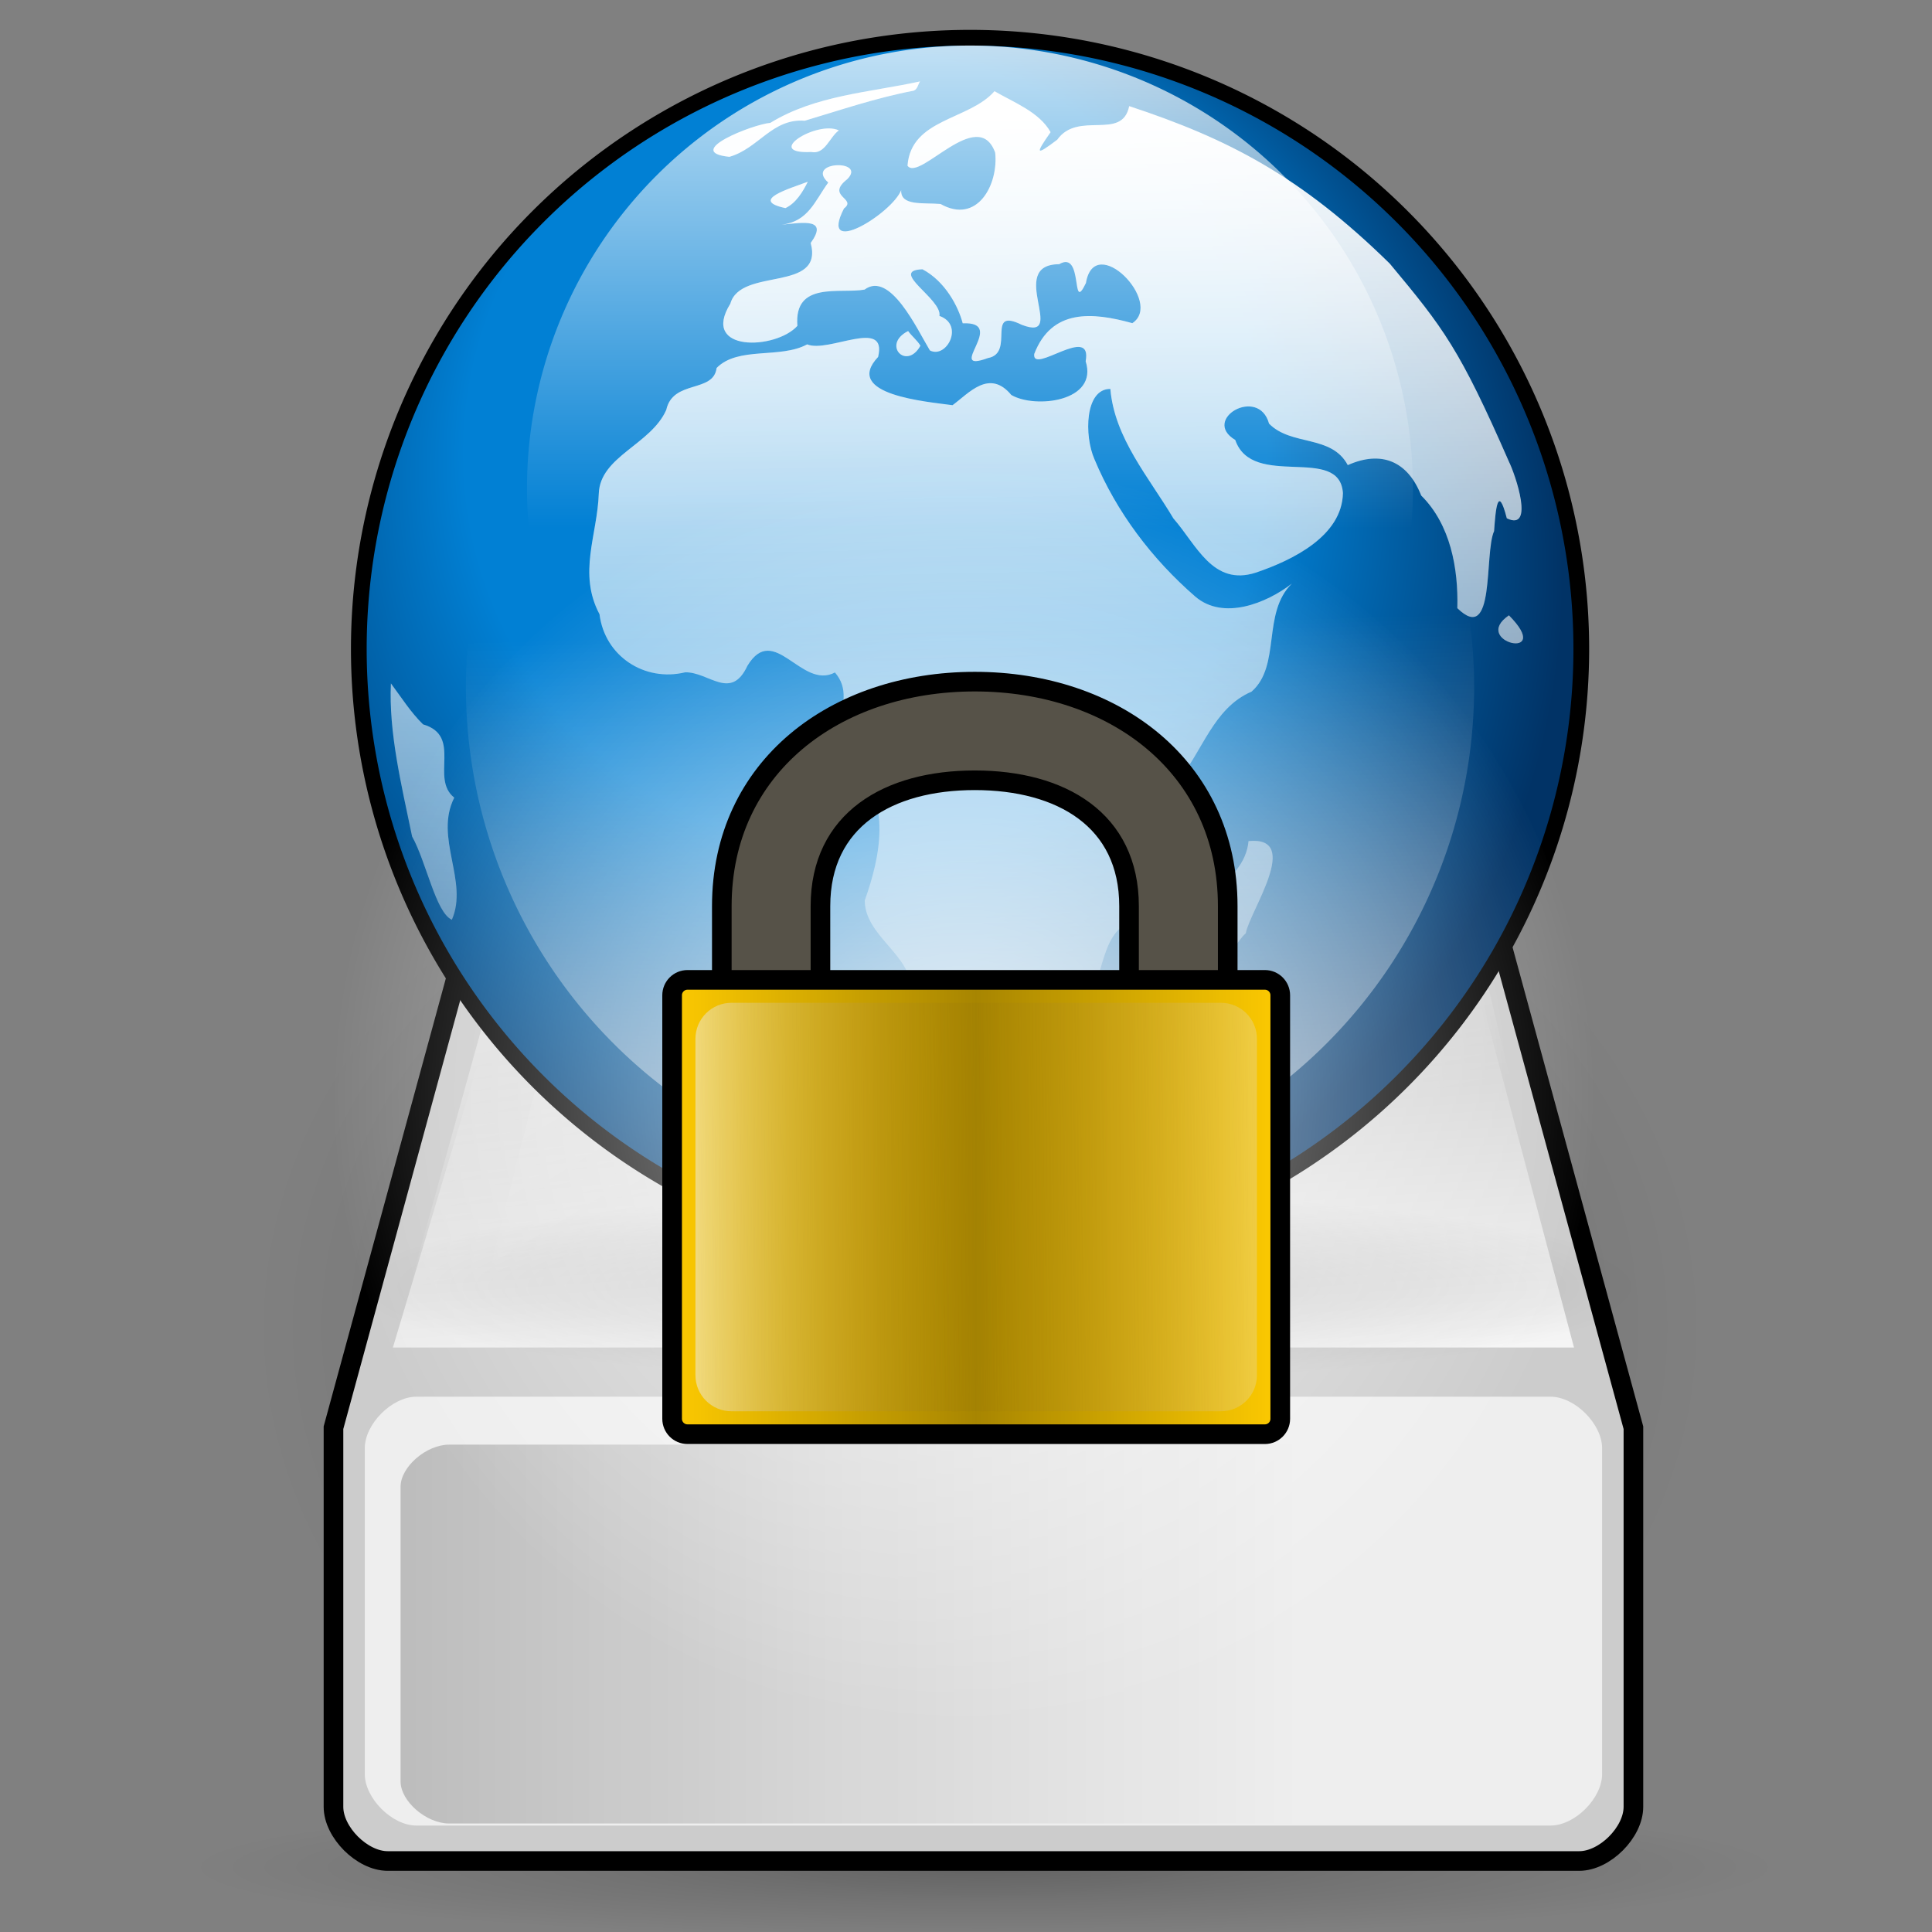 <?xml version="1.0" encoding="UTF-8" standalone="no"?>
<!DOCTYPE svg PUBLIC "-//W3C//DTD SVG 20010904//EN"
"http://www.w3.org/TR/2001/REC-SVG-20010904/DTD/svg10.dtd">
<!-- Created by Andrew Fitzsimon (http://andy.fitzsimon.com.au/) -->
<!-- Created using Inkscape (http://www.inkscape.org/) -->
<svg
   id="ubuntuicon"
   sodipodi:version="0.32"
   inkscape:version="0.40cvs"
   width="160"
   height="160"
   sodipodi:docname="gnome-network-proxy.svg"
   version="1.0"
   x="0"
   y="0"
   sodipodi:docbase="/home/andy/.icons/warty/scalable/apps"
   xmlns="http://www.w3.org/2000/svg"
   xmlns:cc="http://web.resource.org/cc/"
   xmlns:inkscape="http://www.inkscape.org/namespaces/inkscape"
   xmlns:sodipodi="http://sodipodi.sourceforge.net/DTD/sodipodi-0.dtd"
   xmlns:rdf="http://www.w3.org/1999/02/22-rdf-syntax-ns#"
   xmlns:dc="http://purl.org/dc/elements/1.1/"
   xmlns:xlink="http://www.w3.org/1999/xlink">
  <rect width="100%" height="100%" fill="#808080" stroke="none"/>
  <defs
     id="definitions">
    <linearGradient
       inkscape:collect="always"
       xlink:href="#linearGradient1693"
       id="linearGradient1688"
       x1="0.615"
       y1="-0.5"
       x2="0.654"
       y2="0.664" />
    <linearGradient
       inkscape:collect="always"
       xlink:href="#linearGradient1693"
       id="linearGradient1720"
       x1="0.284"
       y1="0.141"
       x2="0.649"
       y2="1.547" />
    <radialGradient
       inkscape:collect="always"
       xlink:href="#linearGradient1694"
       id="radialGradient5258"
       cx="0.5"
       cy="0.5"
       r="0.515"
       fx="0.508"
       fy="0.273" />
    <linearGradient
       inkscape:collect="always"
       xlink:href="#MaterialSoftShadow"
       id="linearGradient1778"
       x1="0.544"
       y1="0.138"
       x2="0.62"
       y2="0.691" />
    <linearGradient
       inkscape:collect="always"
       xlink:href="#linearGradient1693"
       id="linearGradient1828"
       x1="-0.304"
       y1="-0.719"
       x2="0.42"
       y2="0.344" />
    <linearGradient
       inkscape:collect="always"
       xlink:href="#linearGradient1693"
       id="linearGradient1775"
       x1="0.683"
       y1="1.203"
       x2="0.564"
       y2="0.391" />
    <linearGradient
       inkscape:collect="always"
       xlink:href="#linearGradient1693"
       id="linearGradient1769"
       x1="0.139"
       y1="-0.258"
       x2="0.525"
       y2="0.695" />
    <linearGradient
       id="linearGradient1693">
      <stop
         style="stop-color:#ffffff;stop-opacity:1;"
         offset="0"
         id="stop1694" />
      <stop
         style="stop-color:#ffffff;stop-opacity:0;"
         offset="1"
         id="stop1695" />
    </linearGradient>
    <linearGradient
       id="linearGradient1653">
      <stop
         style="stop-color:#000000;stop-opacity:0;"
         offset="0"
         id="stop1654" />
      <stop
         style="stop-color:#000000;stop-opacity:0.34;"
         offset="0.5"
         id="stop1657" />
      <stop
         style="stop-color:#000000;stop-opacity:0;"
         offset="1"
         id="stop1656" />
    </linearGradient>
    <linearGradient
       inkscape:collect="always"
       xlink:href="#linearGradient1653"
       id="linearGradient1652"
       x1="3.7079714e-017"
       y1="0.5"
       x2="1"
       y2="0.5" />
    <linearGradient
       inkscape:collect="always"
       xlink:href="#linearGradient1536"
       id="linearGradient1535"
       x1="0.548"
       y1="0.602"
       x2="-0.203"
       y2="0.609" />
    <linearGradient
       id="linearGradient1536">
      <stop
         style="stop-color:#d1940c;stop-opacity:0;"
         offset="0"
         id="stop1537" />
      <stop
         style="stop-color:#eed680;stop-opacity:0.413;"
         offset="0.5"
         id="stop1645" />
      <stop
         style="stop-color:#ffffff;stop-opacity:1;"
         offset="1"
         id="stop1538" />
    </linearGradient>
    <linearGradient
       inkscape:collect="always"
       xlink:href="#linearGradient1536"
       id="linearGradient1551"
       x1="0.412"
       y1="0.562"
       x2="1.475"
       y2="0.547" />
    <radialGradient
       inkscape:collect="always"
       xlink:href="#MaterialSoftShadow"
       id="radialGradient2044" />
    <linearGradient
       id="linearGradient1513">
      <stop
         style="stop-color:#ffffff;stop-opacity:1;"
         offset="0"
         id="stop1514" />
      <stop
         style="stop-color:#ffffff;stop-opacity:0;"
         offset="1"
         id="stop1515" />
    </linearGradient>
    <linearGradient
       id="linearGradient1694">
      <stop
         style="stop-color:#0180d4;stop-opacity:1;"
         offset="0"
         id="stop1696" />
      <stop
         style="stop-color:#0180d4;stop-opacity:1;"
         offset="0.57"
         id="stop1698" />
      <stop
         style="stop-color:#013366;stop-opacity:1;"
         offset="1"
         id="stop1697" />
    </linearGradient>
    <radialGradient
       xlink:href="#linearGradient1693"
       id="radialGradient1505"
       cx="0.5"
       cy="0.5"
       r="0.5"
       fx="0.5"
       fy="0.5" />
    <linearGradient
       id="MaterialSoftShadow">
      <stop
         style="stop-color:#000000;stop-opacity:0.215;"
         offset="0"
         id="stop2619" />
      <stop
         style="stop-color:#000000;stop-opacity:0.098;"
         offset="0.5"
         id="stop2621" />
      <stop
         style="stop-color:#000000;stop-opacity:0;"
         offset="1"
         id="stop2620" />
    </linearGradient>
    <radialGradient
       inkscape:collect="always"
       xlink:href="#linearGradient1694"
       id="radialGradient4696"
       cx="0.529"
       cy="0.308"
       r="0.053"
       fx="0.527"
       fy="0.309"
       gradientTransform="matrix(0.338,0,0,0.338,5.745192e-2,0.272)" />
    <radialGradient
       inkscape:collect="always"
       xlink:href="#linearGradient1694"
       id="radialGradient4698"
       cx="0.428"
       cy="0.454"
       r="0.583"
       fx="0.438"
       fy="0.211"
       gradientTransform="matrix(0.976,0,0,0.976,-6.680992e-3,3.698185e-6)" />
    <linearGradient
       inkscape:collect="always"
       xlink:href="#MaterialSoftShadow"
       id="linearGradient4699"
       x1="1.7076184e-17"
       y1="0.5"
       x2="1"
       y2="0.5"
       gradientTransform="matrix(0.807,0,0,0.807,-3.326216e-2,-0.458)" />
    <linearGradient
       inkscape:collect="always"
       xlink:href="#linearGradient1513"
       id="linearGradient4701"
       x1="0.23"
       y1="0.094"
       x2="0.266"
       y2="1.545"
       gradientTransform="matrix(0.731,0,0,0.731,-2.972060e-2,-2.623027e-2)" />
    <linearGradient
       inkscape:collect="always"
       xlink:href="#linearGradient1693"
       id="linearGradient4705"
       x1="78.691"
       y1="-30.327"
       x2="78.691"
       y2="22.237"
       gradientUnits="userSpaceOnUse" />
    <linearGradient
       inkscape:collect="always"
       xlink:href="#linearGradient1693"
       id="linearGradient4707"
       gradientUnits="userSpaceOnUse"
       x1="79.271"
       y1="91.227"
       x2="77.081"
       y2="14.571" />
  </defs>
  <sodipodi:namedview
     id="base"
     pagecolor="#ffffff"
     bordercolor="#666666"
     borderopacity="1.0"
     inkscape:pageopacity="0.0"
     inkscape:pageshadow="2"
     inkscape:zoom="1.0000000"
     inkscape:cx="99.385101"
     inkscape:cy="66.311310"
     inkscape:window-width="640"
     inkscape:window-height="524"
     inkscape:window-x="483"
     inkscape:window-y="22"
     showgrid="false"
     gridempspacing="5"
     gridtolerance="5mm"
     inkscape:grid-points="false"
     gridspacingx="1.25mm"
     gridspacingy="1.25mm"
     showguides="true"
     inkscape:guide-bbox="true"
     inkscape:grid-bbox="false"
     showborder="true"
     inkscape:current-layer="ubuntuicon" />
  <path
     sodipodi:type="arc"
     style="fill:url(#radialGradient2044);fill-opacity:1;fill-rule:evenodd;stroke:none;stroke-width:1pt;stroke-linecap:butt;stroke-linejoin:miter;stroke-opacity:1;"
     id="path1804"
     sodipodi:cx="-289.09140"
     sodipodi:cy="598.36652"
     sodipodi:rx="125.20509"
     sodipodi:ry="125.20509"
     d="M -163.886 598.367 A 125.205 125.205 0 1 0 -414.296,598.367 A 125.205 125.205 0 1 0 -163.886 598.367 z"
     transform="matrix(-0.482,0,0,0.383,-58.181,-119.256)" />
  <path
     sodipodi:type="arc"
     style="fill:url(#radialGradient2044);fill-opacity:1;fill-rule:evenodd;stroke:none;stroke-width:1pt;stroke-linecap:butt;stroke-linejoin:miter;stroke-opacity:1;"
     id="path1805"
     sodipodi:cx="-289.09140"
     sodipodi:cy="598.36652"
     sodipodi:rx="125.20509"
     sodipodi:ry="125.20509"
     d="M -163.886 598.367 A 125.205 125.205 0 1 0 -414.296,598.367 A 125.205 125.205 0 1 0 -163.886 598.367 z"
     transform="matrix(-0.496,0,0,4.648724e-2,-61.979,126.829)" />
  <path
     sodipodi:type="arc"
     style="fill:url(#radialGradient2044);fill-opacity:1;fill-rule:evenodd;stroke:none;stroke-width:1pt;stroke-linecap:butt;stroke-linejoin:miter;stroke-opacity:1;"
     id="path1803"
     sodipodi:cx="-289.09140"
     sodipodi:cy="598.36652"
     sodipodi:rx="125.20509"
     sodipodi:ry="125.20509"
     d="M -163.886 598.367 A 125.205 125.205 0 1 0 -414.296,598.367 A 125.205 125.205 0 1 0 -163.886 598.367 z"
     transform="matrix(-0.521,0,0,4.648724e-2,-69.092,126.829)" />
  <path
     style="fill:#cccccc;fill-opacity:1;fill-rule:evenodd;stroke:#000000;stroke-width:2.014;stroke-linecap:butt;stroke-linejoin:miter;stroke-miterlimit:4;stroke-opacity:1;stroke-dasharray:none;"
     d="M 19.266,134.78 L 141.55,134.78 C 144.17,134.78 147.108,131.842 147.108,129.222 L 147.108,90.313 L 130.433,29.171 C 129.744,26.643 127.495,23.613 124.875,23.613 L 35.941,23.613 C 33.321,23.613 31.072,26.643 30.382,29.171 L 13.707,90.313 L 13.707,129.222 C 13.707,131.842 16.645,134.78 19.266,134.78 z "
     id="path2654"
     sodipodi:nodetypes="czzczzzzczz"
     transform="matrix(0.807,0,0,0.807,16.556,45.353)" />
  <path
     style="fill:#cccccc;fill-opacity:1;fill-rule:evenodd;stroke:none;stroke-width:1.32pt;stroke-linecap:butt;stroke-linejoin:miter;stroke-opacity:1;"
     d="M 141.01,82.082 L 128.659,30.137 C 127.828,26.643 124.401,24.366 120.81,24.366 L 41.622,24.366 C 38.031,24.366 35.195,26.677 34.234,30.137 L 19.805,82.082 L 141.01,82.082 z "
     id="path1807"
     sodipodi:nodetypes="czzzzcc"
     transform="matrix(0.807,0,0,0.807,16.556,45.353)" />
  <path
     style="fill:url(#linearGradient1769);fill-opacity:1;fill-rule:evenodd;stroke:none;stroke-width:1.32pt;stroke-linecap:butt;stroke-linejoin:miter;stroke-opacity:1;"
     d="M 141.01,82.082 L 128.659,30.137 C 127.828,26.643 124.401,24.366 120.81,24.366 L 41.622,24.366 C 38.031,24.366 35.195,26.677 34.234,30.137 L 19.805,82.082 L 141.01,82.082 z "
     id="path1768"
     sodipodi:nodetypes="czzzzcc"
     transform="matrix(0.807,0,0,0.807,16.556,45.353)" />
  <path
     style="fill:url(#linearGradient1775);fill-opacity:1;fill-rule:evenodd;stroke:none;stroke-width:1.32pt;stroke-linecap:butt;stroke-linejoin:miter;stroke-opacity:1;"
     d="M 141.01,82.082 L 128.428,34.622 C 127.536,31.256 124.401,27.251 120.81,27.251 L 41.622,27.251 C 38.031,27.251 35.002,31.284 34.003,34.622 L 19.805,82.082 L 141.01,82.082 z "
     id="path1774"
     sodipodi:nodetypes="czzzzcc"
     transform="matrix(0.807,0,0,0.807,16.556,45.353)" />
  <path
     style="fill:url(#linearGradient1828);fill-opacity:0.75;fill-rule:evenodd;stroke:none;stroke-width:1pt;stroke-linecap:butt;stroke-linejoin:miter;stroke-opacity:1;"
     d="M 66.556,25.551 C 49.533,25.588 39.997,33.495 35.828,50 L 27.679,82.267 C 23.51,98.771 41.383,113.019 58.406,112.994 L 121.335,112.9 L 109.11,25.457 L 66.556,25.551 z "
     id="rect1826"
     sodipodi:nodetypes="czzzccz"
     transform="matrix(0.807,0,0,0.807,16.556,45.353)" />
  <path
     sodipodi:type="arc"
     style="fill:url(#radialGradient4698);fill-opacity:1.0;fill-rule:evenodd;stroke:#000000;stroke-width:1pt;stroke-linecap:butt;stroke-linejoin:miter;stroke-opacity:1;"
     id="path4697"
     sodipodi:cx="81.593071"
     sodipodi:cy="52.474251"
     sodipodi:rx="51.865360"
     sodipodi:ry="51.865360"
     d="M 133.458 52.474 A 51.865 51.865 0 1 0 29.728,52.474 A 51.865 51.865 0 1 0 133.458 52.474 z"
     transform="matrix(0.976,0,0,0.976,0.701,2.53)" />
  <path
     style="fill:#eeeeee;fill-opacity:1;fill-rule:evenodd;stroke:none;stroke-width:1pt;stroke-linecap:butt;stroke-linejoin:miter;stroke-opacity:1;"
     d="M 22.21,131.142 C 19.716,131.142 16.919,128.345 16.919,125.851 L 16.919,92.423 C 16.919,89.929 19.716,87.133 22.21,87.133 L 138.606,87.133 C 141.1,87.133 143.896,89.929 143.896,92.423 L 143.896,125.851 C 143.896,128.345 141.1,131.142 138.606,131.142 L 22.21,131.142 z "
     id="path1761"
     sodipodi:nodetypes="czzzzzzzz"
     transform="matrix(0.807,0,0,0.807,16.556,45.353)" />
  <path
     style="fill:url(#linearGradient4699);fill-opacity:1.0;fill-rule:evenodd;stroke:none;stroke-width:1pt;stroke-linecap:butt;stroke-linejoin:miter;stroke-opacity:1;"
     d="M 25.577,130.932 C 23.227,130.932 20.592,128.649 20.592,126.612 L 20.592,96.372 C 20.592,94.335 23.227,92.052 25.577,92.052 L 135.239,92.052 C 137.588,92.052 140.223,94.335 140.223,96.372 L 140.223,126.612 C 140.223,128.649 137.588,130.932 135.239,130.932 L 25.577,130.932 z "
     id="path1777"
     sodipodi:nodetypes="czzzzzzzz"
     transform="matrix(0.807,0,0,0.807,16.556,45.353)" />
  <path
     sodipodi:type="arc"
     style="fill:url(#radialGradient2044);fill-opacity:1;fill-rule:evenodd;stroke:none;stroke-width:1pt;stroke-linecap:butt;stroke-linejoin:miter;stroke-opacity:1;"
     id="path7309"
     sodipodi:cx="-289.09140"
     sodipodi:cy="598.36652"
     sodipodi:rx="125.20509"
     sodipodi:ry="125.20509"
     d="M -163.886 598.367 A 125.205 125.205 0 1 0 -414.296,598.367 A 125.205 125.205 0 1 0 -163.886 598.367 z"
     transform="matrix(-0.308,0,0,9.583046e-2,-12.821,48.359)" />
  <path
     sodipodi:type="arc"
     style="fill:url(#radialGradient2044);fill-opacity:1;fill-rule:evenodd;stroke:none;stroke-width:1pt;stroke-linecap:butt;stroke-linejoin:miter;stroke-opacity:1;"
     id="path7310"
     sodipodi:cx="-289.09140"
     sodipodi:cy="598.36652"
     sodipodi:rx="125.20509"
     sodipodi:ry="125.20509"
     d="M -163.886 598.367 A 125.205 125.205 0 1 0 -414.296,598.367 A 125.205 125.205 0 1 0 -163.886 598.367 z"
     transform="matrix(-0.43,0,0,6.386911e-2,-41.38,68.354)" />
  <path
     d="M 74.146,10.901 C 68.42,12.151 62.297,12.462 57.184,15.597 C 55.204,15.759 47.203,18.898 52.543,19.443 C 55.85,18.504 57.387,15.065 61.08,15.354 C 65.044,14.174 69.121,12.771 73.443,11.945 C 73.889,11.738 73.898,11.246 74.146,10.901 z M 82.577,12.011 C 79.716,15.301 73.12,15.091 72.725,20.45 C 74.074,22.303 80.708,13.582 82.658,18.969 C 83.043,22.582 80.635,27.141 76.465,24.787 C 74.441,24.618 71.921,25.034 72.005,23.223 C 70.955,25.88 62.588,31.021 65.527,25.293 C 67.053,24.146 63.391,23.937 65.907,21.967 C 68.133,19.706 61.068,19.919 63.743,22.358 C 62.194,24.495 61.495,26.768 58.449,27.139 C 61.049,26.849 63.751,26.429 61.757,29.204 C 63.262,34.86 53.811,31.907 52.652,36.081 C 49.215,41.611 57.798,41.319 60.249,38.594 C 59.835,33.481 65.097,34.99 67.859,34.485 C 70.759,32.332 73.822,38.993 75.258,41.374 C 77.14,42.367 79.205,38.475 76.339,37.469 C 76.679,35.557 70.524,32.322 74.419,32.183 C 77.023,33.567 78.488,36.436 78.979,38.305 C 84.169,38.07 76.846,44.067 81.827,42.243 C 84.983,41.678 81.487,36.414 85.676,38.478 C 90.972,40.512 83.858,31.646 89.903,31.608 C 92.712,29.95 91.205,37.372 92.934,33.744 C 93.916,27.867 101.778,35.936 98.195,38.289 C 93.64,37.022 89.052,36.653 87.079,41.782 C 86.803,44.197 93.713,38.297 92.907,42.605 C 94.363,47.175 87.189,48.007 84.483,46.424 C 81.994,43.428 79.677,46.22 77.825,47.583 C 74.938,47.179 65.334,46.416 69.394,42.113 C 70.468,37.621 63.786,41.704 61.354,40.692 C 58.284,42.356 53.553,40.883 51.098,43.363 C 50.747,46.24 46.147,44.654 45.393,48.115 C 43.655,52.055 37.894,53.371 37.748,57.595 C 37.583,62.316 35.36,66.611 37.829,71.262 C 38.423,76.018 42.929,78.961 47.539,77.844 C 50.208,77.787 52.713,81.127 54.59,77.099 C 57.616,72.114 60.71,79.877 64.503,77.861 C 67.627,81.459 61.891,85.739 66.787,88.258 C 70.892,92.607 69.672,98.648 67.879,103.698 C 67.907,107.765 73.245,109.881 73.147,113.912 C 72.739,119.68 77.931,124.741 83.595,121.954 C 87.266,120.919 88.752,116.559 92.516,115.552 C 95.372,113.141 94.131,106.098 99.345,105.927 C 106.46,103.547 101.356,95.041 103.295,90.224 C 106.139,86.865 107.346,81.892 111.703,80.031 C 115.071,77.082 112.848,71.139 116.264,67.799 C 113.37,70.03 108.502,71.981 105.334,69.272 C 100.432,65.019 96.401,59.7 93.902,53.701 C 92.732,51.048 92.806,45.714 95.706,45.739 C 96.163,51.305 100.101,55.789 102.848,60.411 C 105.477,63.415 107.311,68.124 112.19,66.55 C 116.312,65.153 121.963,62.421 122.054,57.534 C 121.669,51.999 111.8,57.168 109.853,51.52 C 105.958,49.2 112.503,45.368 113.683,49.67 C 116.21,52.248 120.743,50.886 122.602,54.37 C 126.364,52.688 129.374,53.872 130.923,57.818 C 134.239,61.102 135.137,66.078 135.013,70.577 C 139.365,74.819 138.027,64.405 139.178,61.844 C 139.351,59.415 139.596,56.424 140.619,60.397 C 143.803,61.922 141.584,55.435 140.858,53.975 C 135.274,41.218 133.479,38.881 127.354,31.537 C 117.246,21.623 109.032,17.392 97.841,13.702 C 97.027,17.676 92.058,14.178 89.687,17.506 C 87.201,19.386 87.188,19.146 88.932,16.65 C 87.665,14.379 84.79,13.293 82.577,12.011 z M 64.944,16.449 C 62.459,15.273 56.301,19.156 61.815,18.894 C 63.374,19.219 63.894,17.194 64.944,16.449 z M 61.426,22.268 C 59.442,23.027 54.729,24.363 58.895,25.252 C 60.087,24.692 60.864,23.407 61.426,22.268 z M 72.793,39.183 C 69.776,40.697 72.595,43.706 74.188,40.843 C 73.81,40.215 73.217,39.773 72.793,39.183 z M 140.859,71.389 C 136.428,74.41 146.109,76.683 140.859,71.389 z M 14.199,79.102 C 13.942,84.639 15.363,90.476 16.6,96.447 C 18.195,99.272 19.268,105.059 21.103,105.876 C 23.016,101.489 19.082,96.582 21.376,92.043 C 18.615,89.87 22.331,85.055 17.841,83.743 C 16.428,82.361 15.376,80.676 14.199,79.102 z M 111.359,96.965 C 110.901,102.077 103.941,103.277 105.239,108.458 C 106.479,111.174 104.631,111.375 104.346,113.576 C 106.905,115.54 109.08,109.148 111.042,107.413 C 111.499,104.887 117.464,96.373 111.359,96.965 z "
     style="fill:url(#linearGradient4701);fill-opacity:1.0;fill-rule:evenodd;stroke:none;stroke-width:1pt;stroke-linecap:butt;stroke-linejoin:miter;stroke-opacity:1;"
     id="path3950"
     transform="matrix(0.731,0,0,0.731,21.995,-1.226)" />
  <path
     d="M 276.25,26.75 C 276.25,-56.783 208.533,-124.5 125,-124.5 C 41.467,-124.5 -26.25,-56.783 -26.25,26.75 C -26.25,110.283 41.467,178 125,178 C 208.533,178 276.25,110.283 276.25,26.75 z "
     transform="matrix(0.338,0,0,0.338,38.174,45.939)"
     style="fill:none;fill-opacity:1;fill-rule:evenodd;stroke:none;stroke-width:3.75;stroke-linecap:butt;stroke-linejoin:miter;stroke-miterlimit:4;stroke-opacity:1;"
     id="path3952" />
  <path
     d="M 74.146,10.901 C 68.42,12.151 62.297,12.462 57.184,15.597 C 55.204,15.759 47.203,18.898 52.543,19.443 C 55.85,18.504 57.387,15.065 61.08,15.354 C 65.044,14.174 69.121,12.771 73.443,11.945 C 73.889,11.738 73.898,11.246 74.146,10.901 z M 82.577,12.011 C 79.716,15.301 73.12,15.091 72.725,20.45 C 74.074,22.303 80.708,13.582 82.658,18.969 C 83.043,22.582 80.635,27.141 76.465,24.787 C 74.441,24.618 71.921,25.034 72.005,23.223 C 70.955,25.88 62.588,31.021 65.527,25.293 C 67.053,24.146 63.391,23.937 65.907,21.967 C 68.133,19.706 61.068,19.919 63.743,22.358 C 62.194,24.495 61.495,26.768 58.449,27.139 C 61.049,26.849 63.751,26.429 61.757,29.204 C 63.262,34.86 53.811,31.907 52.652,36.081 C 49.215,41.611 57.798,41.319 60.249,38.594 C 59.835,33.481 65.097,34.99 67.859,34.485 C 70.759,32.332 73.822,38.993 75.258,41.374 C 77.14,42.367 79.205,38.475 76.339,37.469 C 76.679,35.557 70.524,32.322 74.419,32.183 C 77.023,33.567 78.488,36.436 78.979,38.305 C 84.169,38.07 76.846,44.067 81.827,42.243 C 84.983,41.678 81.487,36.414 85.676,38.478 C 90.972,40.512 83.858,31.646 89.903,31.608 C 92.712,29.95 91.205,37.372 92.934,33.744 C 93.916,27.867 101.778,35.936 98.195,38.289 C 93.64,37.022 89.052,36.653 87.079,41.782 C 86.803,44.197 93.713,38.297 92.907,42.605 C 94.363,47.175 87.189,48.007 84.483,46.424 C 81.994,43.428 79.677,46.22 77.825,47.583 C 74.938,47.179 65.334,46.416 69.394,42.113 C 70.468,37.621 63.786,41.704 61.354,40.692 C 58.284,42.356 53.553,40.883 51.098,43.363 C 50.747,46.24 46.147,44.654 45.393,48.115 C 43.655,52.055 37.894,53.371 37.748,57.595 C 37.583,62.316 35.36,66.611 37.829,71.262 C 38.423,76.018 42.929,78.961 47.539,77.844 C 50.208,77.787 52.713,81.127 54.59,77.099 C 57.616,72.114 60.71,79.877 64.503,77.861 C 67.627,81.459 61.891,85.739 66.787,88.258 C 70.892,92.607 69.672,98.648 67.879,103.698 C 67.907,107.765 73.245,109.881 73.147,113.912 C 72.739,119.68 77.931,124.741 83.595,121.954 C 87.266,120.919 88.752,116.559 92.516,115.552 C 95.372,113.141 94.131,106.098 99.345,105.927 C 106.46,103.547 101.356,95.041 103.295,90.224 C 106.139,86.865 107.346,81.892 111.703,80.031 C 115.071,77.082 112.848,71.139 116.264,67.799 C 113.37,70.03 108.502,71.981 105.334,69.272 C 100.432,65.019 96.401,59.7 93.902,53.701 C 92.732,51.048 92.806,45.714 95.706,45.739 C 96.163,51.305 100.101,55.789 102.848,60.411 C 105.477,63.415 107.311,68.124 112.19,66.55 C 116.312,65.153 121.963,62.421 122.054,57.534 C 121.669,51.999 111.8,57.168 109.853,51.52 C 105.958,49.2 112.503,45.368 113.683,49.67 C 116.21,52.248 120.743,50.886 122.602,54.37 C 126.364,52.688 129.374,53.872 130.923,57.818 C 134.239,61.102 135.137,66.078 135.013,70.577 C 139.365,74.819 138.027,64.405 139.178,61.844 C 139.351,59.415 139.596,56.424 140.619,60.397 C 143.803,61.922 141.584,55.435 140.858,53.975 C 135.274,41.218 133.479,38.881 127.354,31.537 C 117.246,21.623 109.032,17.392 97.841,13.702 C 97.027,17.676 92.058,14.178 89.687,17.506 C 87.201,19.386 87.188,19.146 88.932,16.65 C 87.665,14.379 84.79,13.293 82.577,12.011 z M 64.944,16.449 C 62.459,15.273 56.301,19.156 61.815,18.894 C 63.374,19.219 63.894,17.194 64.944,16.449 z M 61.426,22.268 C 59.442,23.027 54.729,24.363 58.895,25.252 C 60.087,24.692 60.864,23.407 61.426,22.268 z M 72.793,39.183 C 69.776,40.697 72.595,43.706 74.188,40.843 C 73.81,40.215 73.217,39.773 72.793,39.183 z M 140.859,71.389 C 136.428,74.41 146.109,76.683 140.859,71.389 z M 14.199,79.102 C 13.942,84.639 15.363,90.476 16.6,96.447 C 18.195,99.272 19.268,105.059 21.103,105.876 C 23.016,101.489 19.082,96.582 21.376,92.043 C 18.615,89.87 22.331,85.055 17.841,83.743 C 16.428,82.361 15.376,80.676 14.199,79.102 z M 111.359,96.965 C 110.901,102.077 103.941,103.277 105.239,108.458 C 106.479,111.174 104.631,111.375 104.346,113.576 C 106.905,115.54 109.08,109.148 111.042,107.413 C 111.499,104.887 117.464,96.373 111.359,96.965 z "
     style="fill:#ffffff;fill-opacity:0.179;fill-rule:evenodd;stroke:none;stroke-width:1pt;stroke-linecap:butt;stroke-linejoin:miter;stroke-opacity:1;"
     id="path4702"
     transform="matrix(0.731,0,0,0.731,21.995,-1.226)" />
  <path
     d="M 276.25,26.75 C 276.25,-56.783 208.533,-124.5 125,-124.5 C 41.467,-124.5 -26.25,-56.783 -26.25,26.75 C -26.25,110.283 41.467,178 125,178 C 208.533,178 276.25,110.283 276.25,26.75 z "
     transform="matrix(0.338,0,0,0.338,38.174,45.939)"
     style="fill:none;fill-opacity:0.941;fill-rule:evenodd;stroke:none;stroke-width:5.804;stroke-linecap:butt;stroke-linejoin:miter;stroke-miterlimit:4;stroke-opacity:1;"
     id="path1906" />
  <path
     sodipodi:type="arc"
     style="fill:url(#linearGradient4707);fill-opacity:1;fill-rule:evenodd;stroke:none;stroke-width:1pt;stroke-linecap:butt;stroke-linejoin:miter;stroke-opacity:1;"
     id="path4706"
     sodipodi:cx="76.533035"
     sodipodi:cy="18.951517"
     sodipodi:rx="36.685257"
     sodipodi:ry="36.685257"
     d="M 113.218 18.952 A 36.685 36.685 0 1 0 39.848,18.952 A 36.685 36.685 0 1 0 113.218 18.952 z"
     transform="matrix(1.138,0,0,1.138,-6.761,35.336)" />
  <path
     sodipodi:type="arc"
     style="fill:url(#radialGradient1505);fill-opacity:0.75;fill-rule:evenodd;stroke:none;stroke-width:1pt;stroke-linecap:butt;stroke-linejoin:miter;stroke-opacity:1;"
     id="path6278"
     sodipodi:cx="301.40427"
     sodipodi:cy="154.69670"
     sodipodi:rx="42.426407"
     sodipodi:ry="42.426407"
     d="M 343.831 154.697 A 42.426 42.426 0 1 0 258.978,154.697 A 42.426 42.426 0 1 0 343.831 154.697 z"
     transform="matrix(1.228,0,0,1.228,-290.325,-99.353)" />
  <path
     style="fill:#565248;fill-opacity:1;fill-rule:evenodd;stroke:#000000;stroke-width:2.782;stroke-linecap:butt;stroke-linejoin:miter;stroke-miterlimit:4;stroke-opacity:1;stroke-dasharray:none;"
     d="M 81.259,27.607 C 61.508,27.607 45.388,39.686 45.388,59.437 L 45.388,73.176 C 45.388,92.927 117.13,92.927 117.13,73.176 L 117.13,59.437 C 117.13,39.686 101.01,27.607 81.259,27.607 z M 81.259,41.594 C 93.503,41.594 103.136,47.193 103.136,59.437 L 103.136,73.176 C 103.136,85.42 59.375,85.42 59.375,73.176 L 59.375,59.437 C 59.375,47.193 69.015,41.594 81.259,41.594 z "
     id="path6280"
     sodipodi:nodetypes="cccccccccccc"
     transform="matrix(0.584,0,0,0.584,33.271,40.328)" />
  <path
     transform="matrix(0.132,0,0,0.132,30.054,6.465)"
     style="fill:#fdca01;fill-opacity:1;fill-rule:evenodd;stroke:#000000;stroke-width:12.333;stroke-linecap:butt;stroke-linejoin:miter;stroke-miterlimit:4;stroke-opacity:1;stroke-dasharray:none;"
     d="M 203.668,565.789 C 198.312,565.789 194.001,570.1 194.001,575.456 L 194.001,841.155 C 194.001,846.511 198.312,850.823 203.668,850.823 L 565.879,850.823 C 571.235,850.823 575.547,846.511 575.547,841.155 L 575.547,575.456 C 575.547,570.1 571.235,565.789 565.879,565.789 L 203.668,565.789 z "
     id="path6281" />
  <path
     transform="matrix(0.132,0,0,0.132,30.054,6.465)"
     style="fill:url(#linearGradient1551);fill-opacity:1;fill-rule:evenodd;stroke:none;stroke-width:1.25;stroke-linecap:butt;stroke-linejoin:miter;stroke-miterlimit:4;stroke-opacity:1;"
     d="M 231.307,580.157 C 218.743,580.157 208.629,590.271 208.629,602.835 L 208.629,813.776 C 208.629,826.34 218.743,836.455 231.307,836.455 L 538.24,836.455 C 550.804,836.455 560.918,826.34 560.918,813.776 L 560.918,602.835 C 560.918,590.271 550.804,580.157 538.24,580.157 L 231.307,580.157 z "
     id="path6282" />
  <path
     transform="matrix(0.132,0,0,0.132,30.054,6.465)"
     style="fill:url(#linearGradient1535);fill-opacity:1;fill-rule:evenodd;stroke:none;stroke-width:1.25;stroke-linecap:butt;stroke-linejoin:miter;stroke-miterlimit:4;stroke-opacity:1;"
     d="M 231.307,580.157 C 218.743,580.157 208.629,590.271 208.629,602.835 L 208.629,813.776 C 208.629,826.34 218.743,836.455 231.307,836.455 L 538.24,836.455 C 550.804,836.455 560.918,826.34 560.918,813.776 L 560.918,602.835 C 560.918,590.271 550.804,580.157 538.24,580.157 L 231.307,580.157 z "
     id="path6283" />
  <path
     style="fill:url(#linearGradient1652);fill-opacity:1;fill-rule:evenodd;stroke:none;stroke-width:13.413;stroke-linecap:butt;stroke-linejoin:miter;stroke-miterlimit:4;stroke-opacity:1;"
     d="M 203.668,565.789 C 198.312,565.789 194.001,570.1 194.001,575.456 L 194.001,841.155 C 194.001,846.511 198.312,850.823 203.668,850.823 L 565.879,850.823 C 571.235,850.823 575.547,846.511 575.547,841.155 L 575.547,575.456 C 575.547,570.1 571.235,565.789 565.879,565.789 L 203.668,565.789 z "
     id="path6284"
     transform="matrix(0.132,0,0,0.132,30.054,6.465)" />
  <path
     sodipodi:type="arc"
     style="fill:url(#linearGradient4705);fill-opacity:1;fill-rule:evenodd;stroke:none;stroke-width:1pt;stroke-linecap:butt;stroke-linejoin:miter;stroke-opacity:1;"
     id="path4704"
     sodipodi:cx="76.533035"
     sodipodi:cy="18.951517"
     sodipodi:rx="36.685257"
     sodipodi:ry="36.685257"
     d="M 113.218 18.952 A 36.685 36.685 0 1 0 39.848,18.952 A 36.685 36.685 0 1 0 113.218 18.952 z"
     transform="translate(3.795,21.505)" />
</svg>
